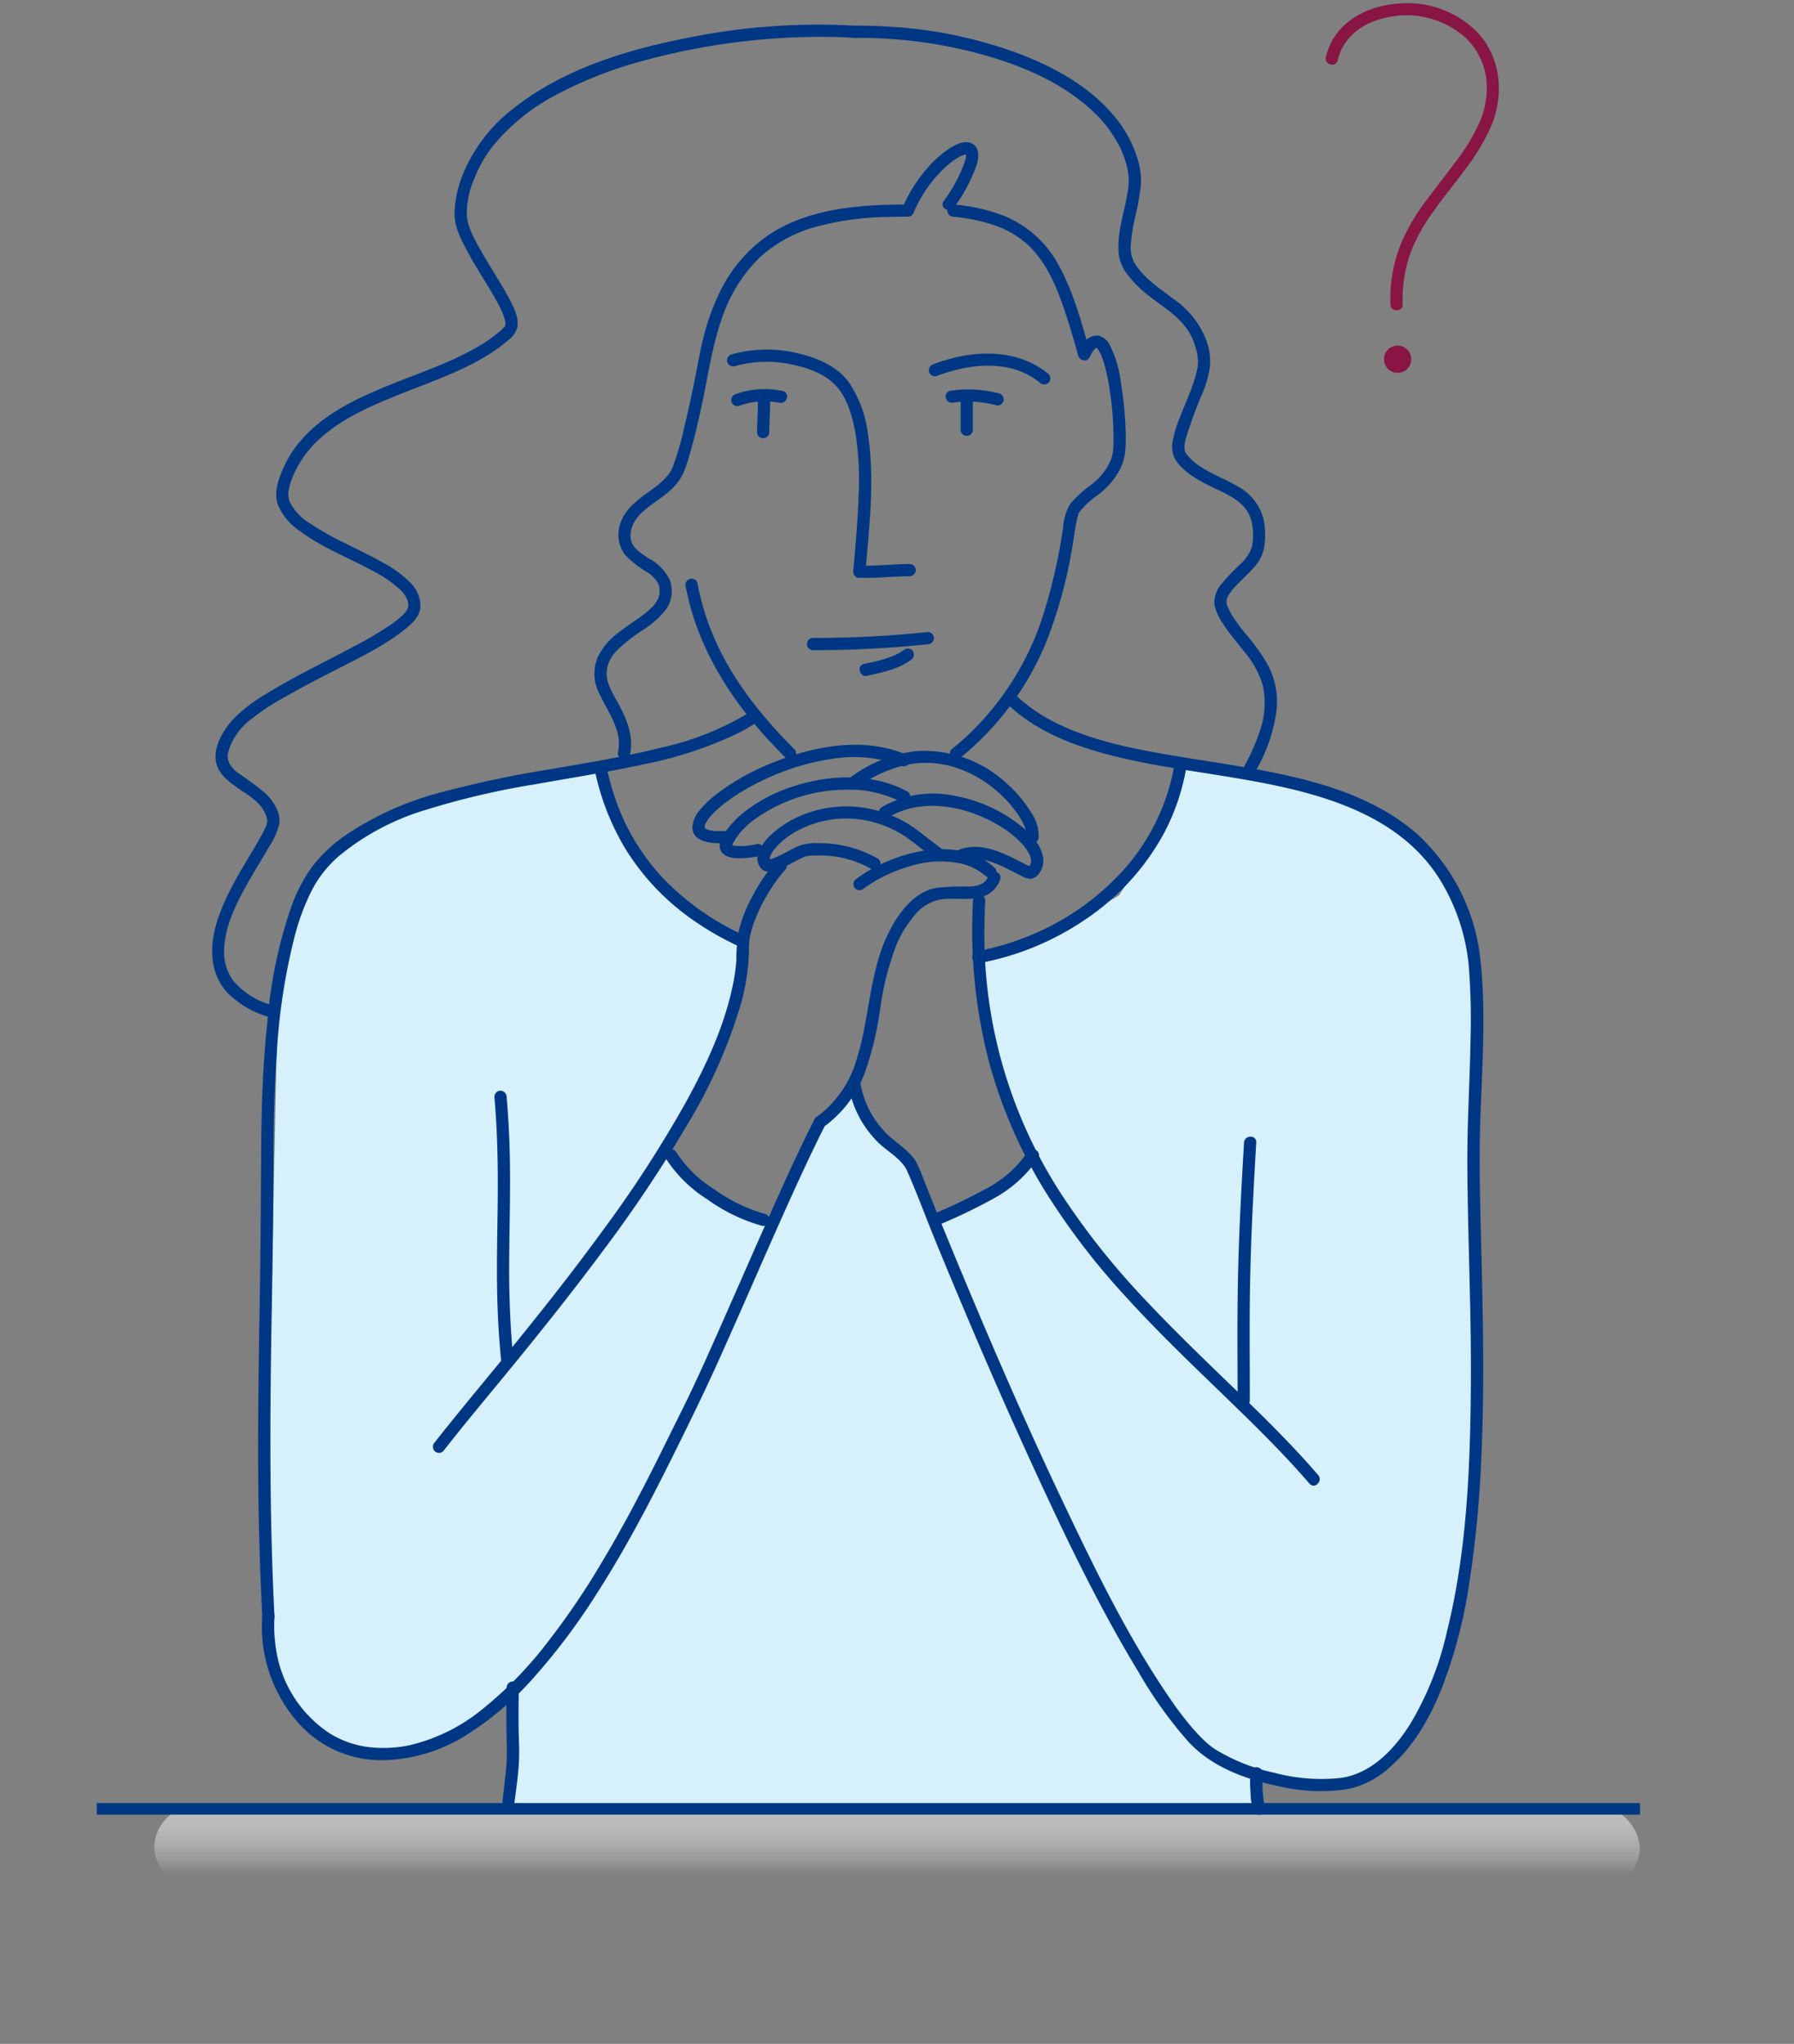 <svg xmlns="http://www.w3.org/2000/svg" xmlns:xlink="http://www.w3.org/1999/xlink" width="279" height="317.812" viewBox="0 0 279 317.812">
  <rect x="0" y="0" width="279" height="317.812" fill="#808080" stroke="none"/>
  <defs>
    <linearGradient id="linear-gradient" x1="0.5" x2="0.5" y2="0.821" gradientUnits="objectBoundingBox">
      <stop offset="0" stop-color="#bcbdbe"/>
      <stop offset="1" stop-color="#fff" stop-opacity="0"/>
    </linearGradient>
  </defs>
  <g id="Group_6974" data-name="Group 6974" transform="translate(-836 -3717.188)">
    <rect id="Rectangle_1460" data-name="Rectangle 1460" width="231" height="13" rx="6.5" transform="translate(860 3998)" fill="url(#linear-gradient)"/>
    <g id="Group_6971" data-name="Group 6971" transform="translate(-119 9.348)">
      <path id="Path_24689" data-name="Path 24689" d="M130.585,1122.094l-16.023,3.135L96.1,1130.454s-6.618,4.877-8.708,7.663-6.27,9.4-6.618,15.327-1.393,63.4-1.393,63.4-.7,40.755-.7,41.8,2.787,8.36,5.225,10.8,4.877,5.922,9.057,6.27,13.236-2.438,16.72-4.528,7.315-4.528,7.315-4.528l-.754,16.7,117.013.645-.265-4.8,10.1,1.393,6.967-1.742,6.27-5.922,5.922-9.4,3.483-21.6,1.742-29.956-1.045-29.957.348-13.236.348-15.327-2.787-10.8-5.225-8.012s-6.27-6.618-9.753-7.315-14.978-3.832-14.978-3.832l-12.54-1.741-3.483,9.4-6.967,10.8-11.843,6.967-9.753,3.135.348,9.4,4.18,13.933,3.483,7.663-5.573,4.18-9.753,5.225-2.438-6.27-3.135-4.18-3.832-3.483-3.483-6.27-2.787,4.18-3.135,2.09-6.618,13.933-7.315-2.786-5.922-4.18-3.483-4.18,7.315-11.495,3.832-11.147,1.393-10.1-10.8-6.27-7.315-8.012Z" transform="translate(917.629 2705.121)" fill="#d6f0fc"/>
      <path id="Path_24690" data-name="Path 24690" d="M1527.956,2596.769a11.8,11.8,0,0,0-.065,3.13,7.587,7.587,0,0,0,.583,3.152.952.952,0,0,0,1.642-.96c-.121-.214.03.148-.018-.039-.019-.074-.043-.146-.062-.221-.053-.215-.091-.435-.124-.654-.053-.357-.1-.94-.128-1.4-.03-.516-.047-1.032-.044-1.549,0-.226.006-.452.02-.677,0-.078.012-.156.019-.233.017-.208-.043.213.01-.04.251-1.194-1.581-1.7-1.834-.505" transform="translate(-378.407 1386.544)" fill="#003784"/>
      <path id="Path_24691" data-name="Path 24691" d="M886.938,1317.585a18.137,18.137,0,0,0,6.478-8.4,50.564,50.564,0,0,0,2.415-9.974,45.175,45.175,0,0,1,2.516-9.974,16.953,16.953,0,0,1,2.572-4.287,7.059,7.059,0,0,1,3.974-2.753c1.753-.351,3.577-.029,5.352-.2a5.763,5.763,0,0,0,2.481-.717,4.507,4.507,0,0,0,1.793-2.281.957.957,0,0,0-.664-1.17.974.974,0,0,0-1.17.664c-.519,1.294-1.665,1.575-2.955,1.638a45.432,45.432,0,0,0-5.035.18c-3.485.56-5.952,3.85-7.454,6.816-3.138,6.2-2.99,13.35-5.066,19.876a16.777,16.777,0,0,1-6.2,8.948.976.976,0,0,0-.341,1.3.959.959,0,0,0,1.3.341" transform="translate(196.043 2565.567)" fill="#003784"/>
      <path id="Path_24692" data-name="Path 24692" d="M945.328,1251.263a22.82,22.82,0,0,1,7.281-3.575,15.739,15.739,0,0,1,8.062-.431,8.942,8.942,0,0,1,3.808,1.951c.913.809,2.263-.531,1.345-1.345-4.784-4.24-11.919-3.112-17.278-.683a22.774,22.774,0,0,0-4.178,2.441.98.98,0,0,0-.341,1.3.958.958,0,0,0,1.3.341" transform="translate(143.822 2594.872)" fill="#003784"/>
      <path id="Path_24693" data-name="Path 24693" d="M831.677,1188.8c-1.446-1.017-2.8-2.163-4.221-3.212a18.551,18.551,0,0,0-5.786-2.841,18.131,18.131,0,0,0-12.432.823,15.506,15.506,0,0,0-4.119,2.637,7.553,7.553,0,0,0-2.174,2.989,2.288,2.288,0,0,0,.745,2.776,2.559,2.559,0,0,0,2.088-.074,20.435,20.435,0,0,0,2.371-1.092c.4-.206.795-.415,1.2-.616.186-.093.374-.182.562-.27.045-.021.225-.092.039-.019.087-.034.175-.07.265-.1a6.387,6.387,0,0,1,1.573-.147,18.135,18.135,0,0,1,2.172.054,16.248,16.248,0,0,1,6.555,2.066.952.952,0,0,0,.96-1.642,18.307,18.307,0,0,0-5.452-2.039,18.809,18.809,0,0,0-3.672-.352,8.315,8.315,0,0,0-2.87.309c-1.37.528-2.754,1.447-4.015,1.939a5.63,5.63,0,0,1-.868.269c-.2.043.109-.1-.033,0a.525.525,0,0,1-.127,0c.431.169-.223-.133.217.068-.147-.067.16.149.044.033-.047-.047.1.205-.005-.019s.078.217,0-.013c-.005-.015-.014-.1-.026-.108-.045-.026,0,.239.012.095.009-.091,0-.2,0-.289-.005.306-.005.048.02-.057s.056-.181.083-.272c.073-.248-.08.124.047-.114.063-.118.121-.238.189-.354s.125-.2.192-.3c.037-.055.251-.346.122-.179a8.217,8.217,0,0,1,.576-.662,12.181,12.181,0,0,1,3.33-2.417,16,16,0,0,1,10.679-1.412,16.808,16.808,0,0,1,6.289,2.755c1.529,1.108,2.969,2.34,4.513,3.426a.959.959,0,0,0,1.3-.341.971.971,0,0,0-.341-1.3" transform="translate(270.036 2651.217)" fill="#003784"/>
      <path id="Path_24694" data-name="Path 24694" d="M982.634,1167.136c5.3-3.221,12.148-1.839,17.206,1.172a16.234,16.234,0,0,1,3.022,2.242,12.756,12.756,0,0,1,1.1,1.191c-.047-.062.126.173.162.224q.1.141.19.286a6.675,6.675,0,0,1,.348.627c.025.051.048.1.07.154-.01-.024-.075-.2-.021-.044.035.1.072.2.1.3.023.078.041.158.061.237.012.048.017.1.028.146.021.089-.006-.239,0-.023,0,.084.011.168.01.252s-.057.382.008.073c-.015.07-.025.14-.043.21-.013.052-.033.1-.047.153-.043.165.106-.189.015-.029-.036.062-.069.128-.1.191-.022.041-.053.076-.075.115-.062.108.163-.175.029-.035-.061.064-.117.131-.181.193a1.21,1.21,0,0,0-.113.1c-.089.111.065-.025.025-.018.148-.027.2-.1.377-.108-.14.005.226.072.129.02a1.05,1.05,0,0,0-.2-.058c-.24-.06.126.069-.082-.031-.124-.06-.249-.117-.372-.178-3.151-1.566-6.793-3.733-10.421-2.433a.975.975,0,0,0-.664,1.17.959.959,0,0,0,1.17.664c3.17-1.135,6.351.984,9.1,2.312a3.076,3.076,0,0,0,1.374.435,2.057,2.057,0,0,0,1.443-1.028,3.276,3.276,0,0,0,.406-2.716c-.609-2.373-2.852-4.218-4.779-5.534a23.165,23.165,0,0,0-8.861-3.636,16.2,16.2,0,0,0-11.368,1.761.952.952,0,0,0,.96,1.642" transform="translate(110.442 2667.857)" fill="#003784"/>
      <path id="Path_24695" data-name="Path 24695" d="M752.951,1149.759a11.934,11.934,0,0,1-2.408.3c-.221.007-.443.007-.664,0-.112-.006-.225-.013-.337-.026s.007,0,.025,0c-.071-.012-.143-.025-.213-.041-.092-.021-.182-.049-.273-.077-.171-.054.123,0-.039-.023-.216-.029.089,0,.03.036a.535.535,0,0,1-.067-.065s.068.1.072.1a.109.109,0,0,1,0,.129.919.919,0,0,0,.063-.218c.036-.089.205-.408.3-.576.108-.188.223-.372.344-.552s.289-.409.377-.517a13.483,13.483,0,0,1,2.283-2.2,24.59,24.59,0,0,1,14.32-4.732,17.821,17.821,0,0,1,8.589,1.877c1.082.57,2.044-1.071.96-1.642-5.418-2.857-12.055-2.612-17.749-.733a24.561,24.561,0,0,0-7.465,3.886,14.283,14.283,0,0,0-2.6,2.6c-.607.8-1.422,1.912-1.3,2.965.163,1.367,1.68,1.677,2.818,1.709a14.71,14.71,0,0,0,3.428-.373c1.2-.254.69-2.088-.506-1.834" transform="translate(319.743 2689.341)" fill="#003784"/>
      <path id="Path_24696" data-name="Path 24696" d="M934.73,1105.915a20.105,20.105,0,0,1,8.506-3.849,15.133,15.133,0,0,1,7.256.588,18.484,18.484,0,0,1,5.683,3.13,19.066,19.066,0,0,1,3.852,4.141c.243.365.471.741.676,1.129.093.175.18.352.264.532.042.09.117.272.036.073.035.087.07.173.1.261a6.885,6.885,0,0,1,.255.9c.051.226,0-.073,0,0,0,.058.01.116.012.175s0,.11,0,.165c.015.234.018-.078.009-.026a.979.979,0,0,0,.664,1.17.959.959,0,0,0,1.17-.664,6.2,6.2,0,0,0-1.125-4,19.278,19.278,0,0,0-3.89-4.624,18.794,18.794,0,0,0-14.094-4.967,21.024,21.024,0,0,0-10.336,4.226.98.98,0,0,0-.341,1.3.958.958,0,0,0,1.3.341" transform="translate(153.3 2724.597)" fill="#003784"/>
      <path id="Path_24697" data-name="Path 24697" d="M712.114,1104.721a12.214,12.214,0,0,1-1.858.012c-.11-.009-.22-.021-.329-.034.3.036-.046-.011-.108-.023-.21-.041-.407-.109-.612-.165-.228-.063.166.113-.026-.011-.057-.037-.124-.07-.184-.1-.035-.018-.065-.047-.1-.066-.137-.073.172.171.073.056a1.473,1.473,0,0,0-.151-.151c-.072-.061.153.212.031.028-.106-.16-.007-.1,0,.034-.005-.058-.045-.115-.049-.175,0,0-.009.268.01.016a.871.871,0,0,0,.008-.178c0,.025-.065.224.011-.009.021-.064.037-.131.056-.2.012-.041.031-.079.043-.12.048-.161-.106.217-.027.063a7,7,0,0,1,.589-.965c.123-.168-.14.17,0,.007.039-.047.076-.094.115-.141q.1-.121.206-.239c.18-.2.368-.4.561-.586.4-.392.823-.761,1.258-1.113.384-.31.858-.662,1.412-1.042q.869-.6,1.777-1.133a39.374,39.374,0,0,1,4.19-2.154,36.958,36.958,0,0,1,9.673-2.811,20.662,20.662,0,0,1,10.873,1.139.956.956,0,0,0,1.17-.664.976.976,0,0,0-.664-1.17c-6.8-2.858-14.807-1.193-21.345,1.576a35.636,35.636,0,0,0-8.237,4.76,14.274,14.274,0,0,0-2.407,2.326,4.61,4.61,0,0,0-1.153,2.489c-.16,2.667,3.362,2.771,5.193,2.641,1.214-.085,1.223-1.988,0-1.9" transform="translate(355.769 2732.313)" fill="#003784"/>
      <path id="Path_24698" data-name="Path 24698" d="M378.384,1260.191a25.435,25.435,0,0,0-3.505,5.017,23.55,23.55,0,0,0-2.363,5.792,28.466,28.466,0,0,0-.373,4.62,27.843,27.843,0,0,1-.573,3.955c-1.359,6.49-4.245,12.6-7.431,18.372a187.477,187.477,0,0,1-12.664,19.525c-4.444,6.111-9.124,12.047-13.887,17.912-3.772,4.645-7.627,9.224-11.353,13.906q-.507.637-1.008,1.278a.982.982,0,0,0,0,1.345.957.957,0,0,0,1.345,0c3.5-4.486,7.179-8.835,10.779-13.243,4.748-5.813,9.43-11.684,13.907-17.71a209.844,209.844,0,0,0,13.057-19.47,80.831,80.831,0,0,0,8.478-18.9,33.682,33.682,0,0,0,1.317-8.5,11.557,11.557,0,0,1,.128-2.065,16.406,16.406,0,0,1,.852-2.838,27.551,27.551,0,0,1,3.041-5.628,18.505,18.505,0,0,1,1.6-2.019c.828-.9-.514-2.248-1.345-1.345" transform="translate(697.372 2581.568)" fill="#003784"/>
      <path id="Path_24699" data-name="Path 24699" d="M1119,1313.183a81.43,81.43,0,0,0,2.5,25.08,76.465,76.465,0,0,0,8.655,19.974,109.953,109.953,0,0,0,12.51,16.4c4.462,4.923,9.234,9.55,14.01,14.164,4.5,4.353,9.032,8.7,13.212,13.367q.732.817,1.448,1.649c.8.929,2.14-.421,1.344-1.344-4.025-4.675-8.44-9-12.869-13.284-4.716-4.566-9.466-9.1-13.954-13.893a116.453,116.453,0,0,1-12.622-15.748,73.936,73.936,0,0,1-12.439-43q.023-1.681.107-3.361c.06-1.223-1.842-1.22-1.9,0" transform="translate(-12.684 2534.729)" fill="#003784"/>
      <path id="Path_24700" data-name="Path 24700" d="M73.379,1715.447a22.543,22.543,0,0,0,5.94,16.935,17.18,17.18,0,0,0,13.294,5.419,25.146,25.146,0,0,0,12.354-3.8,48.16,48.16,0,0,0,10.907-9.339,99,99,0,0,0,9.364-12.489c2.763-4.284,5.288-8.717,7.68-13.216,2.045-3.849,3.984-7.753,5.913-11.66,1.977-4,3.9-8.021,5.733-12.093,2.515-5.593,4.958-11.218,7.436-16.828,2.381-5.389,4.77-10.778,7.331-16.085q.777-1.609,1.584-3.2c.553-1.089-1.087-2.052-1.642-.96-2.461,4.845-4.693,9.807-6.908,14.768-2.521,5.644-4.986,11.313-7.489,16.965-2.037,4.6-4.069,9.209-6.316,13.711-1.756,3.518-3.474,7.054-5.266,10.554-2.214,4.323-4.524,8.6-7.017,12.768a118.331,118.331,0,0,1-8.6,12.677,60.338,60.338,0,0,1-10.121,10.359,28.05,28.05,0,0,1-11.239,5.551,19.776,19.776,0,0,1-6.048.332,15.072,15.072,0,0,1-6.362-2.142,19.058,19.058,0,0,1-8.434-13.446,23.368,23.368,0,0,1-.192-4.772c.066-1.223-1.836-1.219-1.9,0" transform="translate(922.406 2243.729)" fill="#003784"/>
      <path id="Path_24701" data-name="Path 24701" d="M70.166,1181.539c-.772-15.077-.723-30.152-.466-45.24.131-7.706.263-15.411.291-23.118.023-6.4.066-12.793.531-19.182a95.6,95.6,0,0,1,2.81-18.3,35.256,35.256,0,0,1,2.68-7.13,18.026,18.026,0,0,1,4.17-5.249,38.494,38.494,0,0,1,13.492-7.177,122.448,122.448,0,0,1,16.846-3.956c5.669-1.016,11.367-1.891,17-3.124a60.929,60.929,0,0,0,14.76-4.859,30.469,30.469,0,0,0,2.977-1.734c1.016-.673.064-2.32-.96-1.642a44.84,44.84,0,0,1-13.926,5.614c-5.6,1.417-11.316,2.339-17.005,3.324a168.109,168.109,0,0,0-17.119,3.6,48.492,48.492,0,0,0-14.683,6.477,23.946,23.946,0,0,0-5.418,4.959,24.954,24.954,0,0,0-3.359,6.389,71.757,71.757,0,0,0-3.69,17.569c-.678,6.234-.934,12.511-.987,18.779-.065,7.7-.083,15.4-.211,23.107-.246,14.888-.5,29.768.087,44.652q.122,3.12.283,6.24c.062,1.218,1.964,1.225,1.9,0" transform="translate(927.521 2777.637)" fill="#003784"/>
      <path id="Path_24702" data-name="Path 24702" d="M936.653,1074.207a16.226,16.226,0,0,0,4.724,8.9c1.431,1.341,3.581,2.515,4.372,4.3,1.59,3.589,2.939,7.3,4.431,10.935,4.644,11.307,9.446,22.552,14.532,33.667,5.19,11.342,10.574,22.7,17.057,33.37a65.9,65.9,0,0,0,7.738,10.806c3.641,3.916,8.812,5.807,13.953,6.884a28.63,28.63,0,0,0,10.618.5,13.8,13.8,0,0,0,6.769-3.466c3.661-3.182,6.122-7.523,7.942-11.961a75.809,75.809,0,0,0,4.425-16.9,172.835,172.835,0,0,0,1.847-19.436c.557-12.515.16-25.036-.143-37.551-.122-5.033-.182-10.056-.012-15.089.271-8.081.883-16.3.028-24.361a30.765,30.765,0,0,0-10.26-20.129c-4.974-4.2-11.152-6.593-17.4-8.177-6.55-1.661-13.268-2.512-19.922-3.637-6.206-1.049-12.605-2.245-18.3-5.047a25.307,25.307,0,0,1-6.71-4.678.951.951,0,0,0-1.345,1.345c4.246,4.212,9.9,6.546,15.588,8.076,6.343,1.7,12.883,2.537,19.352,3.608,12.5,2.07,26.876,5.144,33.447,17.273a31.149,31.149,0,0,1,3.687,11.788,104.26,104.26,0,0,1,.3,11.772c-.109,6.619-.541,13.231-.494,19.852.081,11.432.643,22.852.545,34.287-.108,12.631-.645,25.53-3.7,37.84a48.7,48.7,0,0,1-5.811,14.572c-2.459,3.854-6,7.589-10.73,8.25a28.261,28.261,0,0,1-10.338-.807,29.194,29.194,0,0,1-9.028-3.552,11.153,11.153,0,0,1-1.852-1.464c-.6-.559-1.157-1.155-1.7-1.768a50.083,50.083,0,0,1-3.591-4.7c-6.536-9.5-11.641-20.03-16.581-30.415-5.423-11.4-10.474-22.978-15.343-34.625q-2.756-6.592-5.431-13.219c-.639-1.582-1.216-3.207-1.92-4.761-.888-1.959-2.921-3.12-4.456-4.513a14.55,14.55,0,0,1-4.467-8.276c-.236-1.2-2.069-.692-1.834.506" transform="translate(150.322 2802.506)" fill="#003784"/>
      <path id="Path_24703" data-name="Path 24703" d="M415.365,1601.42c.476,5.362.575,10.74.521,16.12-.052,5.1-.2,10.2-.064,15.3.082,3.13.269,6.255.578,9.37a.977.977,0,0,0,.951.951.958.958,0,0,0,.951-.951,151.009,151.009,0,0,1-.627-16.067c.039-5.105.2-10.21.093-15.317-.063-3.141-.223-6.279-.5-9.408a.976.976,0,0,0-.951-.951.958.958,0,0,0-.951.951" transform="translate(616.52 2276.975)" fill="#003784"/>
      <path id="Path_24704" data-name="Path 24704" d="M1510.241,1668.984c-.38,6.328-.72,12.659-.895,19-.12,4.348-.141,8.7-.128,13.045.008,2.689.02,5.378.02,8.068a.951.951,0,0,0,1.9,0c0-4.54-.044-9.079-.017-13.619.029-4.85.167-9.7.382-14.543.177-3.984.4-7.965.637-11.946.073-1.222-1.828-1.218-1.9,0" transform="translate(-361.769 2216.517)" fill="#003784"/>
      <path id="Path_24705" data-name="Path 24705" d="M562.848,1118.056a38.944,38.944,0,0,0,4.832,12.377,37.339,37.339,0,0,0,9.552,10.334,45.3,45.3,0,0,0,7.769,4.615.978.978,0,0,0,1.3-.341.959.959,0,0,0-.341-1.3,41.162,41.162,0,0,1-12.149-8.48,34.107,34.107,0,0,1-7.017-10.739,40.293,40.293,0,0,1-2.114-6.969c-.252-1.2-2.085-.69-1.834.506" transform="translate(484.637 2709.484)" fill="#003784"/>
      <path id="Path_24706" data-name="Path 24706" d="M1120.087,1148.011a43.32,43.32,0,0,0,16.279-6.7,38.07,38.07,0,0,0,12.221-13.274,33.989,33.989,0,0,0,3.521-10.067.978.978,0,0,0-.664-1.17.959.959,0,0,0-1.17.664,32.911,32.911,0,0,1-7.7,15.894,39.879,39.879,0,0,1-13.946,10.052,41.548,41.548,0,0,1-9.046,2.77.96.96,0,0,0-.664,1.17.972.972,0,0,0,1.17.664" transform="translate(-12.678 2709.574)" fill="#003784"/>
      <path id="Path_24707" data-name="Path 24707" d="M1056.062,519.044c5.123-1.953,11.539-2.692,16.074,1.036a.978.978,0,0,0,1.345,0,.958.958,0,0,0,0-1.345c-5.089-4.182-12.081-3.752-17.925-1.525a.978.978,0,0,0-.664,1.17.958.958,0,0,0,1.17.664" transform="translate(44.587 3247.272)" fill="#003784"/>
      <path id="Path_24708" data-name="Path 24708" d="M876.156,928.193a170.957,170.957,0,0,0,17.913-.914.979.979,0,0,0,.951-.951.957.957,0,0,0-.951-.951,170.891,170.891,0,0,1-17.913.914.952.952,0,0,0,0,1.9" transform="translate(205.23 2880.747)" fill="#003784"/>
      <path id="Path_24709" data-name="Path 24709" d="M954.128,953.8c2.366-.533,4.811-1.007,6.808-2.472a.979.979,0,0,0,.341-1.3.958.958,0,0,0-1.3-.341c-1.87,1.372-4.138,1.781-6.354,2.28-1.193.269-.688,2.1.505,1.834" transform="translate(135.736 2859.124)" fill="#003784"/>
      <path id="Path_24710" data-name="Path 24710" d="M696.821,848.023c1.6,8.574,6.094,16.208,11.807,22.69,1.2,1.361,2.452,2.672,3.734,3.955a.951.951,0,0,0,1.345-1.345c-5.305-5.309-10.07-11.293-12.878-18.322a39.952,39.952,0,0,1-2.173-7.483.96.96,0,0,0-1.17-.664.971.971,0,0,0-.664,1.17" transform="translate(364.815 2950.998)" fill="#003784"/>
      <path id="Path_24711" data-name="Path 24711" d="M1087.647,554.552a45.251,45.251,0,0,0,13.623-18.684,74.3,74.3,0,0,0,4.058-15.846c.128-.784.252-1.569.413-2.347.058-.278.119-.556.2-.829.031-.105.07-.208.1-.312.052-.177-.007.031-.035.075.026-.04.036-.09.063-.131a12.241,12.241,0,0,1,2.876-2.722,11.9,11.9,0,0,0,3.445-3.9,8.142,8.142,0,0,0,.911-3.143,26.379,26.379,0,0,0,.048-2.9,55.214,55.214,0,0,0-.735-7.522,16.96,16.96,0,0,0-1.779-5.983,2.621,2.621,0,0,0-1.8-1.4,2.35,2.35,0,0,0-2.089,1.048,7.984,7.984,0,0,0-.862,1.373c-.55,1.09,1.09,2.054,1.642.96.114-.224.232-.447.362-.662.063-.1.13-.2.2-.306.025-.037.053-.073.077-.11.116-.173-.115.132.005-.008s.225-.234.337-.354c.025-.026.156-.115.014-.014-.166.116,0,0,.012,0,.088.006.242-.074-.014-.015a.95.95,0,0,1,.174-.052c.143-.005-.285.019-.082.018s-.257-.06-.053-.009-.059-.056-.033-.024a.775.775,0,0,0,.158.095c.106.053-.167-.18-.038-.024.044.053.1.1.15.153.168.174-.01-.029.027.028a7.877,7.877,0,0,1,.52.937c.114.243-.036-.11.044.105.036.1.075.193.111.29.085.231.162.465.235.7a26.947,26.947,0,0,1,.75,3.2,50.4,50.4,0,0,1,.747,7.055c.038.973.052,1.949,0,2.922-.01.2-.023.391-.04.586-.007.075-.015.149-.022.224-.03.318.024-.09-.008.079a6.092,6.092,0,0,1-.287,1.059,9.368,9.368,0,0,1-3.048,3.916,17.774,17.774,0,0,0-3.331,3.051,8.165,8.165,0,0,0-1.065,3.577,85.435,85.435,0,0,1-3.427,14.636,44.316,44.316,0,0,1-11.509,17.822q-1.157,1.068-2.391,2.047a.956.956,0,0,0,0,1.345.974.974,0,0,0,1.345,0" transform="translate(16.712 3271.113)" fill="#003784"/>
      <path id="Path_24712" data-name="Path 24712" d="M611.5,296.15c-7.515,0-15.82.563-22.147,5.08a22.68,22.68,0,0,0-7.112,8.558,35.615,35.615,0,0,0-2.364,6.383c-.618,2.283-1,4.617-1.467,6.934-.5,2.5-1.036,4.992-1.636,7.469a46.6,46.6,0,0,1-1.812,6.316c-.7,1.76-2.324,2.894-3.809,3.97-1.608,1.166-3.308,2.406-4.124,4.286a5.3,5.3,0,0,0,.5,5.493,16.942,16.942,0,0,0,3.658,2.82,5.654,5.654,0,0,1,1.289,1.291,2.2,2.2,0,0,1,.344.862,1.35,1.35,0,0,1,.054.442,4.307,4.307,0,0,1-.035.784c.024-.166-.02.083-.023.095-.017.075-.035.149-.056.223s-.047.146-.071.218c-.08.241.088-.174-.021.057a4.8,4.8,0,0,1-.489.814c.106-.144-.17.2-.222.259-.116.129-.237.254-.361.376-.284.278-.585.538-.894.788-.246.2-.479.372-.818.617s-.662.471-1,.7c-.747.522-1.493,1.045-2.214,1.6a10.657,10.657,0,0,0-3.275,3.693,6.608,6.608,0,0,0-.164,5.294c.882,2.145,2.3,4.032,2.986,6.267a6.456,6.456,0,0,1,.214,3.4c-.281,1.19,1.552,1.7,1.834.506.618-2.613-.317-5.148-1.5-7.451-.89-1.728-2.12-3.372-2.107-5.264a4.652,4.652,0,0,1,.467-1.961,6.248,6.248,0,0,1,1.286-1.738,26.243,26.243,0,0,1,3.857-3,14.684,14.684,0,0,0,3.554-3.132,4.991,4.991,0,0,0,.671-4.631,7.481,7.481,0,0,0-3.27-3.383,14.151,14.151,0,0,1-1.714-1.223c-.121-.109-.238-.222-.349-.341-.06-.064-.118-.13-.175-.2-.183-.216.1.148-.065-.084a2.408,2.408,0,0,1-.44-.894,2.521,2.521,0,0,1-.1-.945,4.45,4.45,0,0,1,.294-1.409,5.589,5.589,0,0,1,1.462-2.029c1.437-1.359,3.214-2.307,4.643-3.686a8.06,8.06,0,0,0,1.773-2.415,21.363,21.363,0,0,0,.97-2.806c.7-2.364,1.262-4.769,1.795-7.175,1.028-4.639,1.631-9.428,3.193-13.93a23.78,23.78,0,0,1,5.876-9.592,21.132,21.132,0,0,1,8.662-4.8,44.769,44.769,0,0,1,11.279-1.568c1.056-.035,2.112-.048,3.168-.049a.951.951,0,0,0,0-1.9" transform="translate(484.69 3443.494)" fill="#003784"/>
      <path id="Path_24713" data-name="Path 24713" d="M1083.134,298.022a27.3,27.3,0,0,1,6.723,1.445,15.074,15.074,0,0,1,4.562,2.661c2.806,2.471,4.409,5.968,5.659,9.487.938,2.642,1.707,5.343,2.477,8.037a.952.952,0,0,0,1.834-.506c-1.3-4.564-2.543-9.3-4.839-13.49a16.975,16.975,0,0,0-8.453-7.736,28,28,0,0,0-7.963-1.8.957.957,0,0,0-.951.951.972.972,0,0,0,.951.951" transform="translate(20.148 3443.524)" fill="#003784"/>
      <path id="Path_24714" data-name="Path 24714" d="M99.892,31.3A101.3,101.3,0,0,0,73.65,33.255c-9.442,1.851-19.262,4.9-26.887,10.983A24.678,24.678,0,0,0,39.038,54.3a17.549,17.549,0,0,0-1.357,6.2c-.006,2.123,1.1,4.22,2.079,6.037,1.2,2.225,2.6,4.339,3.872,6.525a24.625,24.625,0,0,1,1.5,2.87,7.689,7.689,0,0,1,.371,1.094,1.841,1.841,0,0,1,.088.84c.02-.229-.025.124-.058.194.1-.216-.164.186-.033.035a10.087,10.087,0,0,1-1.211,1.1,21.565,21.565,0,0,1-2.668,1.85,48.76,48.76,0,0,1-6.451,3.143c-8.753,3.629-20.223,6.626-24.255,16.242-.733,1.749-1.358,3.672-.639,5.526a9.386,9.386,0,0,0,3.37,3.939c3.386,2.527,7.412,4.077,11.108,6.074a19.1,19.1,0,0,1,4.467,3.02,7.946,7.946,0,0,1,.582.646,4.918,4.918,0,0,1,.286.432c.053.09.249.5.2.378a3.426,3.426,0,0,1,.135.414c.016.064.076.452.056.256a4.407,4.407,0,0,1,.011.478c0,.081-.047.269.009,0a1.892,1.892,0,0,1-.059.241c-.082.234.071-.089-.06.144-.061.108-.123.213-.19.318a.833.833,0,0,1-.175.231q-.194.226-.406.436a13.08,13.08,0,0,1-1.832,1.478,58.979,58.979,0,0,1-5.775,3.408c-4.52,2.425-9.178,4.623-13.547,7.32a25.294,25.294,0,0,0-4.9,3.674c-1.493,1.531-2.95,3.75-3.035,5.95-.148,3.842,4.452,5.161,6.663,7.462a5.118,5.118,0,0,1,1.264,2.086c.04.135.166.891.128.5a.85.85,0,0,1,0,.235c-.01.047.053-.171-.016.068-.035.121-.062.243-.1.362a3.344,3.344,0,0,1-.242.613c-.143.3-.292.6-.449.9-.38.714-.792,1.412-1.206,2.107-2.122,3.566-4.36,7.127-5.684,11.087-1.286,3.847-1.44,8.169,1.405,11.371a14.624,14.624,0,0,0,6.38,3.813c1.162.393,1.66-1.443.506-1.834a11.909,11.909,0,0,1-5.906-3.769,7.627,7.627,0,0,1-1.4-4.938c.16-4.01,2.279-7.84,4.238-11.235.925-1.6,1.911-3.172,2.828-4.781a10.822,10.822,0,0,0,1.5-3.407c.279-1.7-.885-3.5-2.033-4.65a44.229,44.229,0,0,0-4.294-3.215,4.937,4.937,0,0,1-1.455-1.6,2.614,2.614,0,0,1-.125-1.821,9.762,9.762,0,0,1,3.476-4.961,37.5,37.5,0,0,1,5.33-3.508c2.269-1.3,4.592-2.507,6.913-3.712,4-2.074,8.276-4.019,11.807-6.858,1.04-.837,2.186-1.914,2.326-3.32a5.125,5.125,0,0,0-1.594-3.915,18.011,18.011,0,0,0-4.456-3.2c-1.839-1.028-3.745-1.934-5.627-2.879a45.815,45.815,0,0,1-5.469-3.084,8.41,8.41,0,0,1-3.143-3.3,3.718,3.718,0,0,1-.237-1.632,11.266,11.266,0,0,1,1.036-3.135,16.586,16.586,0,0,1,4.19-5.418c3.695-3.218,8.4-5.135,12.9-6.924,4.537-1.8,9.27-3.43,13.393-6.1a22.979,22.979,0,0,0,2.6-1.94,3.716,3.716,0,0,0,1.469-1.981c.356-1.77-.8-3.729-1.62-5.209-1.18-2.139-2.531-4.179-3.751-6.3C41.065,65.023,39.846,62.984,39.61,61a13.39,13.39,0,0,1,1.11-5.8,19.723,19.723,0,0,1,2.856-5.085,31.27,31.27,0,0,1,10.045-8.12A63.444,63.444,0,0,1,67.1,36.741a105.015,105.015,0,0,1,27.637-3.7c1.718,0,3.437.043,5.152.162,1.221.084,1.216-1.818,0-1.9" transform="translate(988 3680.531)" fill="#003784"/>
      <path id="Path_24715" data-name="Path 24715" d="M937.734,34.8a71.938,71.938,0,0,1,20.239,2.685c5.806,1.658,11.67,4.139,16.234,8.186a20.08,20.08,0,0,1,4.786,6.088,15.243,15.243,0,0,1,1.214,3.509,9.478,9.478,0,0,1,0,3.551c-.484,2.974-1.563,5.984-1.42,9.028a6.348,6.348,0,0,0,1.326,3.649,16.9,16.9,0,0,0,2.877,2.989c1.979,1.625,4.256,2.936,5.932,4.9a9.249,9.249,0,0,1,1.807,3.374,9.371,9.371,0,0,1,.416,2.1,5.131,5.131,0,0,1-.111,1.379c-.52,2.658-1.78,5.146-2.739,7.661a18.034,18.034,0,0,0-1.039,3.442,4.212,4.212,0,0,0,.334,2.953c1.219,1.941,3.432,3.2,5.429,4.183,1.809.894,3.812,1.691,5.141,3.085A5.376,5.376,0,0,1,999.477,110a9.125,9.125,0,0,1,.053,3.96,6.366,6.366,0,0,1-1.868,2.729,36.459,36.459,0,0,0-2.81,2.968,4.414,4.414,0,0,0-1.141,3.3,8.024,8.024,0,0,0,1.3,2.88c1.032,1.648,2.424,3.2,3.556,4.669a14.334,14.334,0,0,1,2.673,5.012,13.274,13.274,0,0,1-.558,7.318,31.232,31.232,0,0,1-2.235,5.038c-.58,1.078,1.061,2.039,1.642.96a25.214,25.214,0,0,0,3.318-9.8,12.391,12.391,0,0,0-1.363-6.677,29.822,29.822,0,0,0-3.5-4.906,26.55,26.55,0,0,1-1.657-2.215,9.8,9.8,0,0,1-1.282-2.464,1.68,1.68,0,0,1,.169-1.054,6.325,6.325,0,0,1,.981-1.385c.906-1.018,1.938-1.914,2.846-2.928a6.483,6.483,0,0,0,1.827-3.311,12.189,12.189,0,0,0-.1-4.544,8.1,8.1,0,0,0-3.984-5.005c-1.875-1.12-3.956-1.854-5.78-3.066a8.277,8.277,0,0,1-2.305-2.116,1.916,1.916,0,0,1-.137-.244c.081.171.007.008-.014-.081s-.042-.174-.056-.263c.036.225,0-.144,0-.2a4.48,4.48,0,0,1,.174-1.352,67.511,67.511,0,0,1,2.8-7.6,16.828,16.828,0,0,0,.994-3.782,9.423,9.423,0,0,0-.6-4.087,13.716,13.716,0,0,0-5.049-6.34c-2.084-1.588-4.333-3.039-5.848-5.231a4.892,4.892,0,0,1-.81-3.334,28.112,28.112,0,0,1,.72-4.4,40.145,40.145,0,0,0,.824-4.622,10.716,10.716,0,0,0-.4-3.866,18.864,18.864,0,0,0-3.774-7.046c-3.854-4.647-9.438-7.658-15.007-9.756a69.529,69.529,0,0,0-20.247-4.129q-2.539-.154-5.085-.134a.951.951,0,0,0,0,1.9" transform="translate(150.157 3678.936)" fill="#003784"/>
      <path id="Path_24716" data-name="Path 24716" d="M666.346,1687.8a21.009,21.009,0,0,0,6.471,6.389,27.048,27.048,0,0,0,8.51,4.121.952.952,0,0,0,.506-1.834,25.431,25.431,0,0,1-7.923-3.838,19,19,0,0,1-5.922-5.8.952.952,0,0,0-1.642.96" transform="translate(392.172 2200.139)" fill="#003784"/>
      <path id="Path_24717" data-name="Path 24717" d="M1056.361,1698.306a83.123,83.123,0,0,0,8.483-4.063,19.508,19.508,0,0,0,7.088-6.35c.639-1.048-1.005-2-1.642-.96a17.9,17.9,0,0,1-6.674,5.823,86.651,86.651,0,0,1-8.215,3.908.958.958,0,0,0-.341,1.3.975.975,0,0,0,1.3.341" transform="translate(44.514 2200.049)" fill="#003784"/>
      <path id="Path_24718" data-name="Path 24718" d="M1016.8,215.222a20.457,20.457,0,0,1,2.782-4.7,20.93,20.93,0,0,1,1.649-1.847q.4-.4.825-.769.2-.174.405-.342c.066-.054.133-.107.2-.16-.162.127.108-.08.136-.1a9.735,9.735,0,0,1,1.513-.911c.184-.09-.163.06-.038.016.044-.015.087-.035.131-.05.1-.033.2-.067.3-.093.135-.034.37,0,.068-.026a1.055,1.055,0,0,0,.287-.007c.136-.049-.251-.038-.105-.013a.548.548,0,0,1,.1.027c.048.018-.248-.1-.018.009-.192-.094-.175-.141-.093-.063.108.1-.141-.217-.064-.087.156.262-.066-.138.027.043.019.037.01.087.029.122.073.14,0-.241-.01-.072,0,.1,0,.208,0,.311,0,.058-.01.116-.015.174.02-.248.02-.127.008-.067-.03.162-.061.322-.1.481a22.672,22.672,0,0,1-3.379,6.409c-.679,1.022.967,1.976,1.642.96a25.8,25.8,0,0,0,3.5-6.6c.333-1.107.51-2.669-.7-3.325-1.07-.582-2.424.07-3.348.642a16.6,16.6,0,0,0-3.786,3.37,22.776,22.776,0,0,0-3.78,6.16.957.957,0,0,0,.664,1.17.975.975,0,0,0,1.17-.664" transform="translate(80.307 3525.626)" fill="#003784"/>
      <path id="Path_24719" data-name="Path 24719" d="M802.122,571.53c.07,1.843-.115,3.681-.122,5.523a.951.951,0,0,0,1.9,0c.007-1.842.193-3.68.122-5.523-.047-1.22-1.949-1.226-1.9,0" transform="translate(270.73 3198.028)" fill="#003784"/>
      <path id="Path_24720" data-name="Path 24720" d="M1101.723,577.332v4.541a.951.951,0,0,0,1.9,0v-4.541a.951.951,0,0,0-1.9,0" transform="translate(2.673 3192.84)" fill="#003784"/>
      <path id="Path_24721" data-name="Path 24721" d="M759.056,512.222a18.345,18.345,0,0,1,8.946-.263c2.491.52,5.21,1.478,6.947,3.432,1.689,1.9,2.487,4.841,2.924,7.366a47.958,47.958,0,0,1,.464,9.756c-.13,3.894-.5,7.775-.824,11.656a.959.959,0,0,0,.951.951.97.97,0,0,0,.951-.951c.589-7.052,1.462-14.269.39-21.317a18.3,18.3,0,0,0-3.049-8.234c-1.722-2.3-4.585-3.57-7.3-4.272a20.54,20.54,0,0,0-10.908.041.952.952,0,0,0,.506,1.834" transform="translate(310.186 3252.569)" fill="#003784"/>
      <path id="Path_24722" data-name="Path 24722" d="M944.907,827.376c2.623.089,5.233-.237,7.854-.246a.951.951,0,0,0,0-1.9c-2.621.009-5.232.335-7.854.246-1.224-.042-1.222,1.86,0,1.9" transform="translate(143.741 2970.312)" fill="#003784"/>
      <path id="Path_24723" data-name="Path 24723" d="M435.391,2471.731a.951.951,0,1,0-.951-.951.961.961,0,0,0,.951.951" transform="translate(599.459 1499.46)" fill="#003784"/>
      <path id="Path_24724" data-name="Path 24724" d="M427.867,2470.973c-.054,2.93-.066,5.859.019,8.789a33.151,33.151,0,0,1-.121,4.193c-.152,1.561-.35,3.119-.545,4.675a.956.956,0,0,0,.951.951.975.975,0,0,0,.951-.951c.277-2.214.615-4.446.686-6.68.05-1.592-.058-3.189-.076-4.781-.024-2.065,0-4.13.037-6.2a.951.951,0,0,0-1.9,0" transform="translate(605.919 1499.258)" fill="#003784"/>
      <path id="Union_40" data-name="Union 40" d="M9.064,55.346a2.116,2.116,0,1,1,2.116,2.116A2.114,2.114,0,0,1,9.064,55.346Zm.993-8.526c-.018-.736-.009-1.478.031-2.215a22.749,22.749,0,0,1,1.806-7.661A31.625,31.625,0,0,1,15.5,30.853c1.474-2.021,3.055-3.963,4.528-5.984a30.3,30.3,0,0,0,4.03-6.657,13.19,13.19,0,0,0,.867-6.839,10.683,10.683,0,0,0-3.217-6.06A13.758,13.758,0,0,0,10.268,2.059c-3.918.594-7.458,2.785-8.406,6.808-.279,1.19-2.117.682-1.833-.509A9.957,9.957,0,0,1,.564,6.733C2.339,2.512,6.728.434,11.082.06A15.32,15.32,0,0,1,23.674,4.593c3.616,3.949,4.075,9.624,2.084,14.457a33.908,33.908,0,0,1-4.3,7.081c-1.536,2.08-3.176,4.08-4.672,6.186a27.8,27.8,0,0,0-3.539,6.329,21.712,21.712,0,0,0-1.281,8.173.872.872,0,0,1-.927.918A.929.929,0,0,1,10.057,46.82Z" transform="translate(1161.171 3708.355)" fill="#881543" stroke="rgba(0,0,0,0)" stroke-width="1"/>
      <path id="Path_24727" data-name="Path 24727" d="M765.214,570.445a11.594,11.594,0,0,1,6.294-.486c1.195.246,1.705-1.587.506-1.834a13.486,13.486,0,0,0-7.305.486.976.976,0,0,0-.664,1.17.959.959,0,0,0,1.17.664" transform="translate(304.706 3200.511)" fill="#003784"/>
      <path id="Path_24728" data-name="Path 24728" d="M1080.855,570.358a16.6,16.6,0,0,1,6.661.426.952.952,0,0,0,.506-1.834,18.963,18.963,0,0,0-7.672-.426.957.957,0,0,0-.664,1.17.976.976,0,0,0,1.17.664" transform="translate(22.407 3200.08)" fill="#003784"/>
      <path id="Path_24729" data-name="Path 24729" d="M0,0H240V1.8H0Z" transform="translate(970.049 3988.213)" fill="#003784"/>
    </g>
  </g>
</svg>
